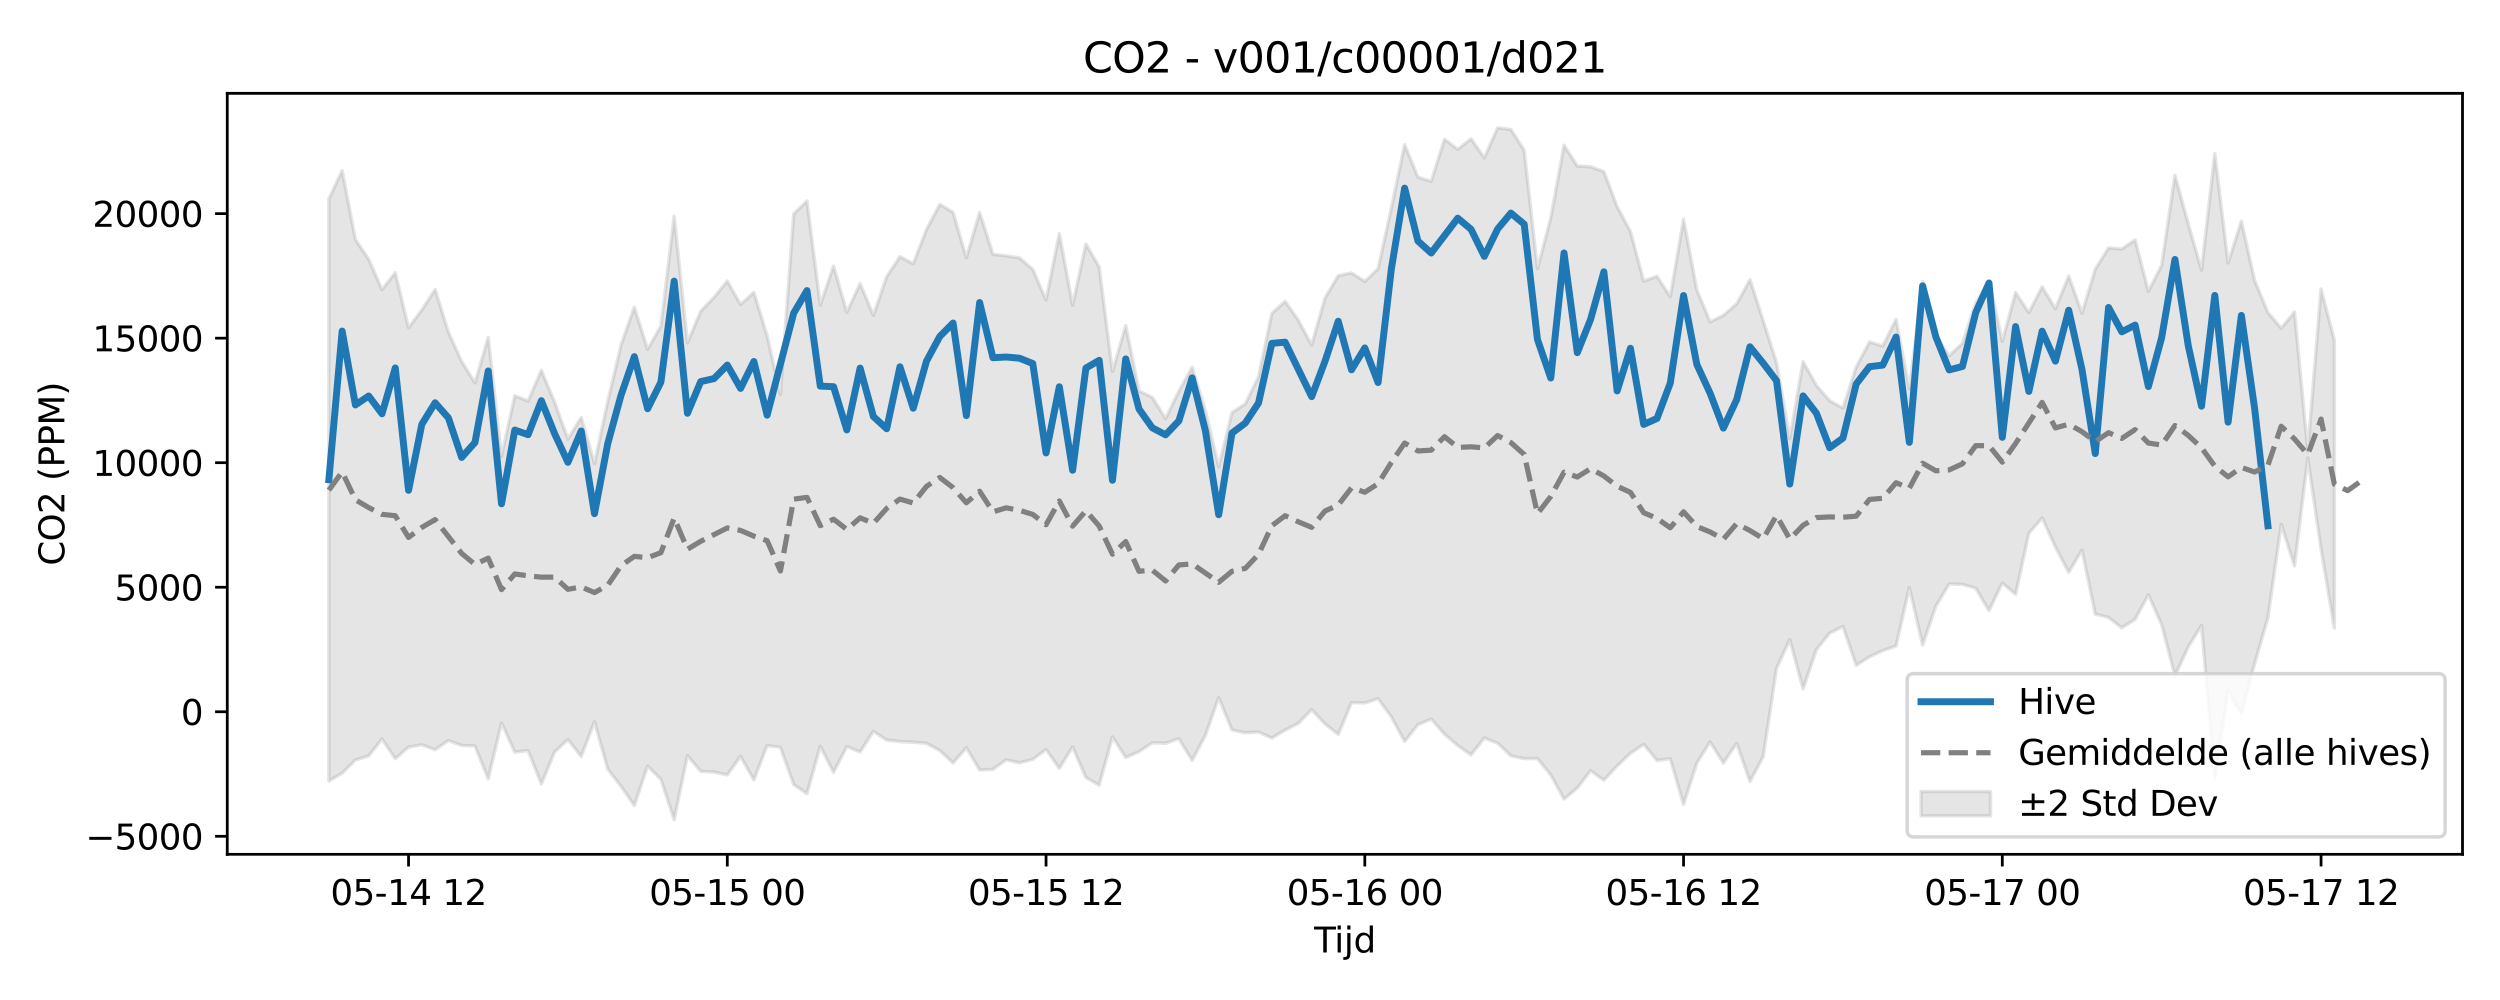 <?xml version="1.0" encoding="utf-8" standalone="no"?>
<!DOCTYPE svg PUBLIC "-//W3C//DTD SVG 1.1//EN"
  "http://www.w3.org/Graphics/SVG/1.1/DTD/svg11.dtd">
<svg xmlns:xlink="http://www.w3.org/1999/xlink" width="720pt" height="288pt" viewBox="0 0 720 288" xmlns="http://www.w3.org/2000/svg" version="1.1">
 <defs>
  <style type="text/css">*{stroke-linejoin: round; stroke-linecap: butt}</style>
 </defs>
 <g id="figure_1">
  <g id="patch_1">
   <path d="M 0 288 
L 720 288 
L 720 0 
L 0 0 
z
" style="fill: #ffffff"/>
  </g>
  <g id="axes_1">
   <g id="patch_2">
    <path d="M 65.45 246.04 
L 709.2 246.04 
L 709.2 26.88 
L 65.45 26.88 
z
" style="fill: #ffffff"/>
   </g>
   <g id="FillBetweenPolyCollection_1">
    <defs>
     <path id="m34d387f2a5" d="M 94.711 -230.682 
L 94.711 -63.003 
L 98.536 -65.325 
L 102.361 -69.101 
L 106.186 -70.3 
L 110.011 -75.153 
L 113.836 -69.49 
L 117.661 -72.833 
L 121.486 -73.496 
L 125.311 -72.071 
L 129.136 -74.712 
L 132.962 -73.316 
L 136.787 -73.139 
L 140.612 -63.67 
L 144.437 -79.808 
L 148.262 -71.37 
L 152.087 -71.847 
L 155.912 -62.222 
L 159.737 -71.43 
L 163.562 -75.004 
L 167.387 -70.126 
L 171.212 -80.148 
L 175.037 -66.465 
L 178.862 -61.518 
L 182.687 -56.016 
L 186.512 -67.358 
L 190.337 -63.566 
L 194.162 -51.922 
L 197.987 -70.375 
L 201.812 -65.839 
L 205.637 -65.643 
L 209.462 -64.826 
L 213.287 -70.174 
L 217.112 -63.376 
L 220.937 -73.263 
L 224.762 -72.746 
L 228.587 -62.05 
L 232.412 -59.396 
L 236.237 -73.09 
L 240.062 -65.553 
L 243.887 -72.99 
L 247.712 -71.408 
L 251.537 -77.386 
L 255.362 -74.839 
L 259.187 -74.431 
L 263.012 -74.228 
L 266.837 -73.925 
L 270.662 -71.822 
L 274.487 -68.265 
L 278.312 -72.653 
L 282.137 -66.238 
L 285.962 -66.418 
L 289.787 -69.169 
L 293.612 -68.306 
L 297.437 -69.302 
L 301.262 -72.132 
L 305.087 -66.703 
L 308.912 -72.861 
L 312.737 -64.097 
L 316.562 -61.862 
L 320.387 -75.792 
L 324.212 -69.828 
L 328.037 -71.517 
L 331.862 -74.045 
L 335.687 -73.94 
L 339.512 -75.235 
L 343.337 -69.012 
L 347.162 -76.202 
L 350.987 -87.072 
L 354.812 -77.752 
L 358.637 -76.963 
L 362.462 -77.187 
L 366.287 -75.434 
L 370.112 -77.743 
L 373.937 -79.683 
L 377.762 -83.624 
L 381.587 -79.524 
L 385.412 -76.484 
L 389.238 -85.646 
L 393.063 -85.521 
L 396.888 -86.777 
L 400.713 -81.529 
L 404.538 -74.449 
L 408.363 -79.289 
L 412.188 -80.915 
L 416.013 -76.555 
L 419.838 -73.286 
L 423.663 -70.595 
L 427.488 -75.454 
L 431.313 -73.965 
L 435.138 -70.311 
L 438.963 -69.505 
L 442.788 -69.524 
L 446.613 -64.808 
L 450.438 -57.842 
L 454.263 -61.063 
L 458.088 -66.044 
L 461.913 -63.276 
L 465.738 -67.404 
L 469.563 -71.04 
L 473.388 -73.646 
L 477.213 -68.979 
L 481.038 -69.474 
L 484.863 -56.308 
L 488.688 -68.233 
L 492.513 -74.312 
L 496.338 -68.246 
L 500.163 -73.902 
L 503.988 -62.924 
L 507.813 -70.121 
L 511.638 -95.517 
L 515.463 -103.771 
L 519.288 -89.599 
L 523.113 -100.86 
L 526.938 -105.647 
L 530.763 -107.594 
L 534.588 -96.389 
L 538.413 -98.827 
L 542.238 -100.634 
L 546.063 -101.928 
L 549.888 -118.801 
L 553.713 -102.253 
L 557.538 -113.442 
L 561.363 -119.812 
L 565.188 -119.701 
L 569.013 -118.579 
L 572.838 -112.114 
L 576.663 -120.1 
L 580.488 -116.815 
L 584.313 -134.402 
L 588.138 -138.836 
L 591.963 -130.461 
L 595.788 -123.151 
L 599.613 -129.571 
L 603.438 -111.133 
L 607.263 -110.174 
L 611.088 -107.184 
L 614.913 -109.648 
L 618.738 -116.718 
L 622.563 -108.03 
L 626.388 -93.376 
L 630.213 -101.662 
L 634.038 -107.893 
L 637.863 -63.744 
L 641.688 -89.079 
L 645.514 -82.429 
L 649.339 -96.888 
L 653.164 -110.104 
L 656.989 -136.992 
L 660.814 -124.997 
L 664.639 -156.094 
L 668.464 -129.819 
L 672.289 -107.111 
L 672.289 -190.081 
L 672.289 -190.081 
L 668.464 -204.785 
L 664.639 -158.123 
L 660.814 -198.158 
L 656.989 -193.482 
L 653.164 -197.988 
L 649.339 -207.234 
L 645.514 -224.322 
L 641.688 -212.27 
L 637.863 -243.749 
L 634.038 -210.196 
L 630.213 -223.555 
L 626.388 -237.526 
L 622.563 -211.611 
L 618.738 -204.088 
L 614.913 -218.904 
L 611.088 -216.289 
L 607.263 -216.607 
L 603.438 -210.497 
L 599.613 -197.783 
L 595.788 -208.51 
L 591.963 -199.062 
L 588.138 -205.387 
L 584.313 -197.98 
L 580.488 -203.743 
L 576.663 -189.713 
L 572.838 -207.173 
L 569.013 -200.736 
L 565.188 -189.141 
L 561.363 -185.522 
L 557.538 -191.37 
L 553.713 -206.918 
L 549.888 -175.982 
L 546.063 -196.033 
L 542.238 -188.337 
L 538.413 -189.512 
L 534.588 -182.314 
L 530.763 -170.478 
L 526.938 -172.599 
L 523.113 -177.018 
L 519.288 -183.851 
L 515.463 -161.713 
L 511.638 -183.57 
L 507.813 -195.626 
L 503.988 -207.461 
L 500.163 -200.502 
L 496.338 -197.186 
L 492.513 -195.291 
L 488.688 -204.503 
L 484.863 -224.881 
L 481.038 -202.535 
L 477.213 -208.434 
L 473.388 -207.035 
L 469.563 -221.353 
L 465.738 -228.522 
L 461.913 -238.578 
L 458.088 -239.986 
L 454.263 -240.192 
L 450.438 -246.159 
L 446.613 -225.201 
L 442.788 -210.596 
L 438.963 -244.747 
L 435.138 -250.734 
L 431.313 -251.158 
L 427.488 -242.551 
L 423.663 -248.047 
L 419.838 -244.994 
L 416.013 -247.901 
L 412.188 -235.784 
L 408.363 -236.961 
L 404.538 -246.359 
L 400.713 -228.104 
L 396.888 -210.613 
L 393.063 -206.952 
L 389.238 -209.394 
L 385.412 -208.617 
L 381.587 -202.129 
L 377.762 -188.618 
L 373.937 -195.745 
L 370.112 -201.209 
L 366.287 -197.718 
L 362.462 -179.487 
L 358.637 -171.655 
L 354.812 -169.2 
L 350.987 -153.536 
L 347.162 -169.801 
L 343.337 -182.22 
L 339.512 -175.342 
L 335.687 -167.423 
L 331.862 -173.556 
L 328.037 -175.422 
L 324.212 -194.235 
L 320.387 -181.004 
L 316.562 -211.136 
L 312.737 -217.717 
L 308.912 -200.076 
L 305.087 -220.736 
L 301.262 -201.631 
L 297.437 -210.402 
L 293.612 -213.745 
L 289.787 -214.321 
L 285.962 -214.778 
L 282.137 -226.817 
L 278.312 -213.743 
L 274.487 -226.844 
L 270.662 -229.158 
L 266.837 -221.926 
L 263.012 -212.033 
L 259.187 -214.105 
L 255.362 -208.302 
L 251.537 -197.178 
L 247.712 -206.328 
L 243.887 -198.048 
L 240.062 -211.383 
L 236.237 -200.125 
L 232.412 -230.116 
L 228.587 -226.444 
L 224.762 -174.367 
L 220.937 -191.289 
L 217.112 -203.805 
L 213.287 -200.29 
L 209.462 -207.072 
L 205.637 -202.358 
L 201.812 -198.39 
L 197.987 -189.245 
L 194.162 -225.744 
L 190.337 -194.085 
L 186.512 -187.406 
L 182.687 -199.525 
L 178.862 -188.665 
L 175.037 -172.435 
L 171.212 -154.523 
L 167.387 -167.793 
L 163.562 -161.553 
L 159.737 -172.149 
L 155.912 -181.331 
L 152.087 -172.491 
L 148.262 -174.036 
L 144.437 -156.578 
L 140.612 -190.845 
L 136.787 -177.748 
L 132.962 -183.89 
L 129.136 -192.369 
L 125.311 -204.636 
L 121.486 -198.715 
L 117.661 -193.614 
L 113.836 -209.475 
L 110.011 -204.58 
L 106.186 -213.331 
L 102.361 -219.032 
L 98.536 -238.853 
L 94.711 -230.682 
z
" style="stroke: #808080; stroke-opacity: 0.2"/>
    </defs>
    <g clip-path="url(#p56e0b4e2a0)">
     <use xlink:href="#m34d387f2a5" x="0" y="288" style="fill: #808080; fill-opacity: 0.2; stroke: #808080; stroke-opacity: 0.2"/>
    </g>
   </g>
   <g id="matplotlib.axis_1">
    <g id="xtick_1">
     <g id="line2d_1">
      <defs>
       <path id="mc4e6722e53" d="M 0 0 
L 0 3.5 
" style="stroke: #000000; stroke-width: 0.8"/>
      </defs>
      <g>
       <use xlink:href="#mc4e6722e53" x="117.661" y="246.04" style="stroke: #000000; stroke-width: 0.8"/>
      </g>
     </g>
     <g id="text_1">
      <!-- 05-14 12 -->
      <g transform="translate(95.181 260.638) scale(0.1 -0.1)">
       <defs>
        <path id="DejaVuSans-30" d="M 2034 4250 
Q 1547 4250 1301 3770 
Q 1056 3291 1056 2328 
Q 1056 1369 1301 889 
Q 1547 409 2034 409 
Q 2525 409 2770 889 
Q 3016 1369 3016 2328 
Q 3016 3291 2770 3770 
Q 2525 4250 2034 4250 
z
M 2034 4750 
Q 2819 4750 3233 4129 
Q 3647 3509 3647 2328 
Q 3647 1150 3233 529 
Q 2819 -91 2034 -91 
Q 1250 -91 836 529 
Q 422 1150 422 2328 
Q 422 3509 836 4129 
Q 1250 4750 2034 4750 
z
" transform="scale(0.016)"/>
        <path id="DejaVuSans-35" d="M 691 4666 
L 3169 4666 
L 3169 4134 
L 1269 4134 
L 1269 2991 
Q 1406 3038 1543 3061 
Q 1681 3084 1819 3084 
Q 2600 3084 3056 2656 
Q 3513 2228 3513 1497 
Q 3513 744 3044 326 
Q 2575 -91 1722 -91 
Q 1428 -91 1123 -41 
Q 819 9 494 109 
L 494 744 
Q 775 591 1075 516 
Q 1375 441 1709 441 
Q 2250 441 2565 725 
Q 2881 1009 2881 1497 
Q 2881 1984 2565 2268 
Q 2250 2553 1709 2553 
Q 1456 2553 1204 2497 
Q 953 2441 691 2322 
L 691 4666 
z
" transform="scale(0.016)"/>
        <path id="DejaVuSans-2d" d="M 313 2009 
L 1997 2009 
L 1997 1497 
L 313 1497 
L 313 2009 
z
" transform="scale(0.016)"/>
        <path id="DejaVuSans-31" d="M 794 531 
L 1825 531 
L 1825 4091 
L 703 3866 
L 703 4441 
L 1819 4666 
L 2450 4666 
L 2450 531 
L 3481 531 
L 3481 0 
L 794 0 
L 794 531 
z
" transform="scale(0.016)"/>
        <path id="DejaVuSans-34" d="M 2419 4116 
L 825 1625 
L 2419 1625 
L 2419 4116 
z
M 2253 4666 
L 3047 4666 
L 3047 1625 
L 3713 1625 
L 3713 1100 
L 3047 1100 
L 3047 0 
L 2419 0 
L 2419 1100 
L 313 1100 
L 313 1709 
L 2253 4666 
z
" transform="scale(0.016)"/>
        <path id="DejaVuSans-20" transform="scale(0.016)"/>
        <path id="DejaVuSans-32" d="M 1228 531 
L 3431 531 
L 3431 0 
L 469 0 
L 469 531 
Q 828 903 1448 1529 
Q 2069 2156 2228 2338 
Q 2531 2678 2651 2914 
Q 2772 3150 2772 3378 
Q 2772 3750 2511 3984 
Q 2250 4219 1831 4219 
Q 1534 4219 1204 4116 
Q 875 4013 500 3803 
L 500 4441 
Q 881 4594 1212 4672 
Q 1544 4750 1819 4750 
Q 2544 4750 2975 4387 
Q 3406 4025 3406 3419 
Q 3406 3131 3298 2873 
Q 3191 2616 2906 2266 
Q 2828 2175 2409 1742 
Q 1991 1309 1228 531 
z
" transform="scale(0.016)"/>
       </defs>
       <use xlink:href="#DejaVuSans-30"/>
       <use xlink:href="#DejaVuSans-35" transform="translate(63.623 0)"/>
       <use xlink:href="#DejaVuSans-2d" transform="translate(127.246 0)"/>
       <use xlink:href="#DejaVuSans-31" transform="translate(163.33 0)"/>
       <use xlink:href="#DejaVuSans-34" transform="translate(226.953 0)"/>
       <use xlink:href="#DejaVuSans-20" transform="translate(290.576 0)"/>
       <use xlink:href="#DejaVuSans-31" transform="translate(322.363 0)"/>
       <use xlink:href="#DejaVuSans-32" transform="translate(385.986 0)"/>
      </g>
     </g>
    </g>
    <g id="xtick_2">
     <g id="line2d_2">
      <g>
       <use xlink:href="#mc4e6722e53" x="209.462" y="246.04" style="stroke: #000000; stroke-width: 0.8"/>
      </g>
     </g>
     <g id="text_2">
      <!-- 05-15 00 -->
      <g transform="translate(186.981 260.638) scale(0.1 -0.1)">
       <use xlink:href="#DejaVuSans-30"/>
       <use xlink:href="#DejaVuSans-35" transform="translate(63.623 0)"/>
       <use xlink:href="#DejaVuSans-2d" transform="translate(127.246 0)"/>
       <use xlink:href="#DejaVuSans-31" transform="translate(163.33 0)"/>
       <use xlink:href="#DejaVuSans-35" transform="translate(226.953 0)"/>
       <use xlink:href="#DejaVuSans-20" transform="translate(290.576 0)"/>
       <use xlink:href="#DejaVuSans-30" transform="translate(322.363 0)"/>
       <use xlink:href="#DejaVuSans-30" transform="translate(385.986 0)"/>
      </g>
     </g>
    </g>
    <g id="xtick_3">
     <g id="line2d_3">
      <g>
       <use xlink:href="#mc4e6722e53" x="301.262" y="246.04" style="stroke: #000000; stroke-width: 0.8"/>
      </g>
     </g>
     <g id="text_3">
      <!-- 05-15 12 -->
      <g transform="translate(278.782 260.638) scale(0.1 -0.1)">
       <use xlink:href="#DejaVuSans-30"/>
       <use xlink:href="#DejaVuSans-35" transform="translate(63.623 0)"/>
       <use xlink:href="#DejaVuSans-2d" transform="translate(127.246 0)"/>
       <use xlink:href="#DejaVuSans-31" transform="translate(163.33 0)"/>
       <use xlink:href="#DejaVuSans-35" transform="translate(226.953 0)"/>
       <use xlink:href="#DejaVuSans-20" transform="translate(290.576 0)"/>
       <use xlink:href="#DejaVuSans-31" transform="translate(322.363 0)"/>
       <use xlink:href="#DejaVuSans-32" transform="translate(385.986 0)"/>
      </g>
     </g>
    </g>
    <g id="xtick_4">
     <g id="line2d_4">
      <g>
       <use xlink:href="#mc4e6722e53" x="393.063" y="246.04" style="stroke: #000000; stroke-width: 0.8"/>
      </g>
     </g>
     <g id="text_4">
      <!-- 05-16 00 -->
      <g transform="translate(370.582 260.638) scale(0.1 -0.1)">
       <defs>
        <path id="DejaVuSans-36" d="M 2113 2584 
Q 1688 2584 1439 2293 
Q 1191 2003 1191 1497 
Q 1191 994 1439 701 
Q 1688 409 2113 409 
Q 2538 409 2786 701 
Q 3034 994 3034 1497 
Q 3034 2003 2786 2293 
Q 2538 2584 2113 2584 
z
M 3366 4563 
L 3366 3988 
Q 3128 4100 2886 4159 
Q 2644 4219 2406 4219 
Q 1781 4219 1451 3797 
Q 1122 3375 1075 2522 
Q 1259 2794 1537 2939 
Q 1816 3084 2150 3084 
Q 2853 3084 3261 2657 
Q 3669 2231 3669 1497 
Q 3669 778 3244 343 
Q 2819 -91 2113 -91 
Q 1303 -91 875 529 
Q 447 1150 447 2328 
Q 447 3434 972 4092 
Q 1497 4750 2381 4750 
Q 2619 4750 2861 4703 
Q 3103 4656 3366 4563 
z
" transform="scale(0.016)"/>
       </defs>
       <use xlink:href="#DejaVuSans-30"/>
       <use xlink:href="#DejaVuSans-35" transform="translate(63.623 0)"/>
       <use xlink:href="#DejaVuSans-2d" transform="translate(127.246 0)"/>
       <use xlink:href="#DejaVuSans-31" transform="translate(163.33 0)"/>
       <use xlink:href="#DejaVuSans-36" transform="translate(226.953 0)"/>
       <use xlink:href="#DejaVuSans-20" transform="translate(290.576 0)"/>
       <use xlink:href="#DejaVuSans-30" transform="translate(322.363 0)"/>
       <use xlink:href="#DejaVuSans-30" transform="translate(385.986 0)"/>
      </g>
     </g>
    </g>
    <g id="xtick_5">
     <g id="line2d_5">
      <g>
       <use xlink:href="#mc4e6722e53" x="484.863" y="246.04" style="stroke: #000000; stroke-width: 0.8"/>
      </g>
     </g>
     <g id="text_5">
      <!-- 05-16 12 -->
      <g transform="translate(462.382 260.638) scale(0.1 -0.1)">
       <use xlink:href="#DejaVuSans-30"/>
       <use xlink:href="#DejaVuSans-35" transform="translate(63.623 0)"/>
       <use xlink:href="#DejaVuSans-2d" transform="translate(127.246 0)"/>
       <use xlink:href="#DejaVuSans-31" transform="translate(163.33 0)"/>
       <use xlink:href="#DejaVuSans-36" transform="translate(226.953 0)"/>
       <use xlink:href="#DejaVuSans-20" transform="translate(290.576 0)"/>
       <use xlink:href="#DejaVuSans-31" transform="translate(322.363 0)"/>
       <use xlink:href="#DejaVuSans-32" transform="translate(385.986 0)"/>
      </g>
     </g>
    </g>
    <g id="xtick_6">
     <g id="line2d_6">
      <g>
       <use xlink:href="#mc4e6722e53" x="576.663" y="246.04" style="stroke: #000000; stroke-width: 0.8"/>
      </g>
     </g>
     <g id="text_6">
      <!-- 05-17 00 -->
      <g transform="translate(554.183 260.638) scale(0.1 -0.1)">
       <defs>
        <path id="DejaVuSans-37" d="M 525 4666 
L 3525 4666 
L 3525 4397 
L 1831 0 
L 1172 0 
L 2766 4134 
L 525 4134 
L 525 4666 
z
" transform="scale(0.016)"/>
       </defs>
       <use xlink:href="#DejaVuSans-30"/>
       <use xlink:href="#DejaVuSans-35" transform="translate(63.623 0)"/>
       <use xlink:href="#DejaVuSans-2d" transform="translate(127.246 0)"/>
       <use xlink:href="#DejaVuSans-31" transform="translate(163.33 0)"/>
       <use xlink:href="#DejaVuSans-37" transform="translate(226.953 0)"/>
       <use xlink:href="#DejaVuSans-20" transform="translate(290.576 0)"/>
       <use xlink:href="#DejaVuSans-30" transform="translate(322.363 0)"/>
       <use xlink:href="#DejaVuSans-30" transform="translate(385.986 0)"/>
      </g>
     </g>
    </g>
    <g id="xtick_7">
     <g id="line2d_7">
      <g>
       <use xlink:href="#mc4e6722e53" x="668.464" y="246.04" style="stroke: #000000; stroke-width: 0.8"/>
      </g>
     </g>
     <g id="text_7">
      <!-- 05-17 12 -->
      <g transform="translate(645.983 260.638) scale(0.1 -0.1)">
       <use xlink:href="#DejaVuSans-30"/>
       <use xlink:href="#DejaVuSans-35" transform="translate(63.623 0)"/>
       <use xlink:href="#DejaVuSans-2d" transform="translate(127.246 0)"/>
       <use xlink:href="#DejaVuSans-31" transform="translate(163.33 0)"/>
       <use xlink:href="#DejaVuSans-37" transform="translate(226.953 0)"/>
       <use xlink:href="#DejaVuSans-20" transform="translate(290.576 0)"/>
       <use xlink:href="#DejaVuSans-31" transform="translate(322.363 0)"/>
       <use xlink:href="#DejaVuSans-32" transform="translate(385.986 0)"/>
      </g>
     </g>
    </g>
    <g id="text_8">
     <!-- Tijd -->
     <g transform="translate(378.475 274.317) scale(0.1 -0.1)">
      <defs>
       <path id="DejaVuSans-54" d="M -19 4666 
L 3928 4666 
L 3928 4134 
L 2272 4134 
L 2272 0 
L 1638 0 
L 1638 4134 
L -19 4134 
L -19 4666 
z
" transform="scale(0.016)"/>
       <path id="DejaVuSans-69" d="M 603 3500 
L 1178 3500 
L 1178 0 
L 603 0 
L 603 3500 
z
M 603 4863 
L 1178 4863 
L 1178 4134 
L 603 4134 
L 603 4863 
z
" transform="scale(0.016)"/>
       <path id="DejaVuSans-6a" d="M 603 3500 
L 1178 3500 
L 1178 -63 
Q 1178 -731 923 -1031 
Q 669 -1331 103 -1331 
L -116 -1331 
L -116 -844 
L 38 -844 
Q 366 -844 484 -692 
Q 603 -541 603 -63 
L 603 3500 
z
M 603 4863 
L 1178 4863 
L 1178 4134 
L 603 4134 
L 603 4863 
z
" transform="scale(0.016)"/>
       <path id="DejaVuSans-64" d="M 2906 2969 
L 2906 4863 
L 3481 4863 
L 3481 0 
L 2906 0 
L 2906 525 
Q 2725 213 2448 61 
Q 2172 -91 1784 -91 
Q 1150 -91 751 415 
Q 353 922 353 1747 
Q 353 2572 751 3078 
Q 1150 3584 1784 3584 
Q 2172 3584 2448 3432 
Q 2725 3281 2906 2969 
z
M 947 1747 
Q 947 1113 1208 752 
Q 1469 391 1925 391 
Q 2381 391 2643 752 
Q 2906 1113 2906 1747 
Q 2906 2381 2643 2742 
Q 2381 3103 1925 3103 
Q 1469 3103 1208 2742 
Q 947 2381 947 1747 
z
" transform="scale(0.016)"/>
      </defs>
      <use xlink:href="#DejaVuSans-54"/>
      <use xlink:href="#DejaVuSans-69" transform="translate(57.959 0)"/>
      <use xlink:href="#DejaVuSans-6a" transform="translate(85.742 0)"/>
      <use xlink:href="#DejaVuSans-64" transform="translate(113.525 0)"/>
     </g>
    </g>
   </g>
   <g id="matplotlib.axis_2">
    <g id="ytick_1">
     <g id="line2d_8">
      <defs>
       <path id="mbb92906ff1" d="M 0 0 
L -3.5 0 
" style="stroke: #000000; stroke-width: 0.8"/>
      </defs>
      <g>
       <use xlink:href="#mbb92906ff1" x="65.45" y="240.855" style="stroke: #000000; stroke-width: 0.8"/>
      </g>
     </g>
     <g id="text_9">
      <!-- −5000 -->
      <g transform="translate(24.62 244.654) scale(0.1 -0.1)">
       <defs>
        <path id="DejaVuSans-2212" d="M 678 2272 
L 4684 2272 
L 4684 1741 
L 678 1741 
L 678 2272 
z
" transform="scale(0.016)"/>
       </defs>
       <use xlink:href="#DejaVuSans-2212"/>
       <use xlink:href="#DejaVuSans-35" transform="translate(83.789 0)"/>
       <use xlink:href="#DejaVuSans-30" transform="translate(147.412 0)"/>
       <use xlink:href="#DejaVuSans-30" transform="translate(211.035 0)"/>
       <use xlink:href="#DejaVuSans-30" transform="translate(274.658 0)"/>
      </g>
     </g>
    </g>
    <g id="ytick_2">
     <g id="line2d_9">
      <g>
       <use xlink:href="#mbb92906ff1" x="65.45" y="204.989" style="stroke: #000000; stroke-width: 0.8"/>
      </g>
     </g>
     <g id="text_10">
      <!-- 0 -->
      <g transform="translate(52.087 208.788) scale(0.1 -0.1)">
       <use xlink:href="#DejaVuSans-30"/>
      </g>
     </g>
    </g>
    <g id="ytick_3">
     <g id="line2d_10">
      <g>
       <use xlink:href="#mbb92906ff1" x="65.45" y="169.124" style="stroke: #000000; stroke-width: 0.8"/>
      </g>
     </g>
     <g id="text_11">
      <!-- 5000 -->
      <g transform="translate(33 172.923) scale(0.1 -0.1)">
       <use xlink:href="#DejaVuSans-35"/>
       <use xlink:href="#DejaVuSans-30" transform="translate(63.623 0)"/>
       <use xlink:href="#DejaVuSans-30" transform="translate(127.246 0)"/>
       <use xlink:href="#DejaVuSans-30" transform="translate(190.869 0)"/>
      </g>
     </g>
    </g>
    <g id="ytick_4">
     <g id="line2d_11">
      <g>
       <use xlink:href="#mbb92906ff1" x="65.45" y="133.259" style="stroke: #000000; stroke-width: 0.8"/>
      </g>
     </g>
     <g id="text_12">
      <!-- 10000 -->
      <g transform="translate(26.637 137.058) scale(0.1 -0.1)">
       <use xlink:href="#DejaVuSans-31"/>
       <use xlink:href="#DejaVuSans-30" transform="translate(63.623 0)"/>
       <use xlink:href="#DejaVuSans-30" transform="translate(127.246 0)"/>
       <use xlink:href="#DejaVuSans-30" transform="translate(190.869 0)"/>
       <use xlink:href="#DejaVuSans-30" transform="translate(254.492 0)"/>
      </g>
     </g>
    </g>
    <g id="ytick_5">
     <g id="line2d_12">
      <g>
       <use xlink:href="#mbb92906ff1" x="65.45" y="97.393" style="stroke: #000000; stroke-width: 0.8"/>
      </g>
     </g>
     <g id="text_13">
      <!-- 15000 -->
      <g transform="translate(26.637 101.192) scale(0.1 -0.1)">
       <use xlink:href="#DejaVuSans-31"/>
       <use xlink:href="#DejaVuSans-35" transform="translate(63.623 0)"/>
       <use xlink:href="#DejaVuSans-30" transform="translate(127.246 0)"/>
       <use xlink:href="#DejaVuSans-30" transform="translate(190.869 0)"/>
       <use xlink:href="#DejaVuSans-30" transform="translate(254.492 0)"/>
      </g>
     </g>
    </g>
    <g id="ytick_6">
     <g id="line2d_13">
      <g>
       <use xlink:href="#mbb92906ff1" x="65.45" y="61.528" style="stroke: #000000; stroke-width: 0.8"/>
      </g>
     </g>
     <g id="text_14">
      <!-- 20000 -->
      <g transform="translate(26.637 65.327) scale(0.1 -0.1)">
       <use xlink:href="#DejaVuSans-32"/>
       <use xlink:href="#DejaVuSans-30" transform="translate(63.623 0)"/>
       <use xlink:href="#DejaVuSans-30" transform="translate(127.246 0)"/>
       <use xlink:href="#DejaVuSans-30" transform="translate(190.869 0)"/>
       <use xlink:href="#DejaVuSans-30" transform="translate(254.492 0)"/>
      </g>
     </g>
    </g>
    <g id="text_15">
     <!-- CO2 (PPM) -->
     <g transform="translate(18.541 162.903) rotate(-90) scale(0.1 -0.1)">
      <defs>
       <path id="DejaVuSans-43" d="M 4122 4306 
L 4122 3641 
Q 3803 3938 3442 4084 
Q 3081 4231 2675 4231 
Q 1875 4231 1450 3742 
Q 1025 3253 1025 2328 
Q 1025 1406 1450 917 
Q 1875 428 2675 428 
Q 3081 428 3442 575 
Q 3803 722 4122 1019 
L 4122 359 
Q 3791 134 3420 21 
Q 3050 -91 2638 -91 
Q 1578 -91 968 557 
Q 359 1206 359 2328 
Q 359 3453 968 4101 
Q 1578 4750 2638 4750 
Q 3056 4750 3426 4639 
Q 3797 4528 4122 4306 
z
" transform="scale(0.016)"/>
       <path id="DejaVuSans-4f" d="M 2522 4238 
Q 1834 4238 1429 3725 
Q 1025 3213 1025 2328 
Q 1025 1447 1429 934 
Q 1834 422 2522 422 
Q 3209 422 3611 934 
Q 4013 1447 4013 2328 
Q 4013 3213 3611 3725 
Q 3209 4238 2522 4238 
z
M 2522 4750 
Q 3503 4750 4090 4092 
Q 4678 3434 4678 2328 
Q 4678 1225 4090 567 
Q 3503 -91 2522 -91 
Q 1538 -91 948 565 
Q 359 1222 359 2328 
Q 359 3434 948 4092 
Q 1538 4750 2522 4750 
z
" transform="scale(0.016)"/>
       <path id="DejaVuSans-28" d="M 1984 4856 
Q 1566 4138 1362 3434 
Q 1159 2731 1159 2009 
Q 1159 1288 1364 580 
Q 1569 -128 1984 -844 
L 1484 -844 
Q 1016 -109 783 600 
Q 550 1309 550 2009 
Q 550 2706 781 3412 
Q 1013 4119 1484 4856 
L 1984 4856 
z
" transform="scale(0.016)"/>
       <path id="DejaVuSans-50" d="M 1259 4147 
L 1259 2394 
L 2053 2394 
Q 2494 2394 2734 2622 
Q 2975 2850 2975 3272 
Q 2975 3691 2734 3919 
Q 2494 4147 2053 4147 
L 1259 4147 
z
M 628 4666 
L 2053 4666 
Q 2838 4666 3239 4311 
Q 3641 3956 3641 3272 
Q 3641 2581 3239 2228 
Q 2838 1875 2053 1875 
L 1259 1875 
L 1259 0 
L 628 0 
L 628 4666 
z
" transform="scale(0.016)"/>
       <path id="DejaVuSans-4d" d="M 628 4666 
L 1569 4666 
L 2759 1491 
L 3956 4666 
L 4897 4666 
L 4897 0 
L 4281 0 
L 4281 4097 
L 3078 897 
L 2444 897 
L 1241 4097 
L 1241 0 
L 628 0 
L 628 4666 
z
" transform="scale(0.016)"/>
       <path id="DejaVuSans-29" d="M 513 4856 
L 1013 4856 
Q 1481 4119 1714 3412 
Q 1947 2706 1947 2009 
Q 1947 1309 1714 600 
Q 1481 -109 1013 -844 
L 513 -844 
Q 928 -128 1133 580 
Q 1338 1288 1338 2009 
Q 1338 2731 1133 3434 
Q 928 4138 513 4856 
z
" transform="scale(0.016)"/>
      </defs>
      <use xlink:href="#DejaVuSans-43"/>
      <use xlink:href="#DejaVuSans-4f" transform="translate(69.824 0)"/>
      <use xlink:href="#DejaVuSans-32" transform="translate(148.535 0)"/>
      <use xlink:href="#DejaVuSans-20" transform="translate(212.158 0)"/>
      <use xlink:href="#DejaVuSans-28" transform="translate(243.945 0)"/>
      <use xlink:href="#DejaVuSans-50" transform="translate(282.959 0)"/>
      <use xlink:href="#DejaVuSans-50" transform="translate(343.262 0)"/>
      <use xlink:href="#DejaVuSans-4d" transform="translate(403.564 0)"/>
      <use xlink:href="#DejaVuSans-29" transform="translate(489.844 0)"/>
     </g>
    </g>
   </g>
   <g id="line2d_14">
    <path d="M 94.711 138.158 
L 98.536 95.354 
L 102.361 116.619 
L 106.186 114.039 
L 110.011 119.171 
L 113.836 105.967 
L 117.661 141.213 
L 121.486 122.193 
L 125.311 115.998 
L 129.136 120.345 
L 132.962 131.735 
L 136.787 127.434 
L 140.612 106.837 
L 144.437 145.098 
L 148.262 123.857 
L 152.087 125.189 
L 155.912 115.401 
L 159.737 124.916 
L 163.562 133.151 
L 167.387 124.127 
L 171.212 147.939 
L 175.037 127.73 
L 178.862 113.827 
L 182.687 102.72 
L 186.512 117.71 
L 190.337 110.063 
L 194.162 80.962 
L 197.987 119.02 
L 201.812 109.898 
L 205.637 109.04 
L 209.462 105.145 
L 213.287 111.864 
L 217.112 104.112 
L 220.937 119.565 
L 228.587 90.163 
L 232.412 83.693 
L 236.237 111.197 
L 240.062 111.37 
L 243.887 123.815 
L 247.712 106.012 
L 251.537 119.962 
L 255.362 123.477 
L 259.187 105.642 
L 263.012 117.573 
L 266.837 103.978 
L 270.662 96.898 
L 274.487 93.037 
L 278.312 119.692 
L 282.137 87.129 
L 285.962 103.017 
L 289.787 102.818 
L 293.612 103.158 
L 297.437 104.698 
L 301.262 130.451 
L 305.087 111.393 
L 308.912 135.437 
L 312.737 106.01 
L 316.562 103.777 
L 320.387 138.312 
L 324.212 103.368 
L 328.037 117.805 
L 331.862 123.213 
L 335.687 125.232 
L 339.512 121.215 
L 343.337 108.816 
L 347.162 124.087 
L 350.987 148.243 
L 354.812 124.723 
L 358.637 121.841 
L 362.462 116.038 
L 366.287 98.883 
L 370.112 98.543 
L 377.762 114.238 
L 381.587 104.069 
L 385.412 92.518 
L 389.238 106.513 
L 393.063 100.2 
L 396.888 110.164 
L 400.713 77.457 
L 404.538 54.185 
L 408.363 69.416 
L 412.188 72.864 
L 419.838 62.833 
L 423.663 66.04 
L 427.488 73.83 
L 431.313 65.958 
L 435.138 61.372 
L 438.963 64.56 
L 442.788 97.769 
L 446.613 108.867 
L 450.438 72.858 
L 454.263 101.568 
L 458.088 91.997 
L 461.913 78.291 
L 465.738 112.586 
L 469.563 100.305 
L 473.388 122.234 
L 477.213 120.514 
L 481.038 110.338 
L 484.863 85.113 
L 488.688 104.964 
L 492.513 113.253 
L 496.338 123.293 
L 500.163 115.08 
L 503.988 99.875 
L 507.813 104.612 
L 511.638 109.638 
L 515.463 139.413 
L 519.288 114.013 
L 523.113 118.995 
L 526.938 128.94 
L 530.763 126.181 
L 534.588 110.587 
L 538.413 105.611 
L 542.238 105.152 
L 546.063 97.068 
L 549.888 127.398 
L 553.713 82.318 
L 557.538 97.056 
L 561.363 106.534 
L 565.188 105.539 
L 569.013 90.026 
L 572.838 81.524 
L 576.663 125.944 
L 580.488 94.058 
L 584.313 112.72 
L 588.138 95.387 
L 591.963 104.004 
L 595.788 89.345 
L 599.613 106.415 
L 603.438 130.622 
L 607.263 88.556 
L 611.088 95.568 
L 614.913 93.627 
L 618.738 111.335 
L 622.563 97.219 
L 626.388 74.73 
L 630.213 99.538 
L 634.038 116.976 
L 637.863 85.088 
L 641.688 121.578 
L 645.514 90.844 
L 649.339 117.7 
L 653.164 151.442 
L 653.164 151.442 
" clip-path="url(#p56e0b4e2a0)" style="fill: none; stroke: #1f77b4; stroke-width: 2; stroke-linecap: square"/>
   </g>
   <g id="line2d_15">
    <path d="M 94.711 141.158 
L 98.536 135.911 
L 102.361 143.934 
L 106.186 146.184 
L 110.011 148.134 
L 113.836 148.518 
L 117.661 154.777 
L 121.486 151.894 
L 125.311 149.646 
L 132.962 159.397 
L 136.787 162.557 
L 140.612 160.742 
L 144.437 169.807 
L 148.262 165.297 
L 152.087 165.831 
L 155.912 166.223 
L 159.737 166.211 
L 163.562 169.722 
L 167.387 169.04 
L 171.212 170.665 
L 175.037 168.55 
L 178.862 162.908 
L 182.687 160.23 
L 186.512 160.618 
L 190.337 159.174 
L 194.162 149.167 
L 197.987 158.19 
L 201.812 155.886 
L 209.462 152.051 
L 213.287 152.768 
L 217.112 154.41 
L 220.937 155.724 
L 224.762 164.443 
L 228.587 143.753 
L 232.412 143.244 
L 236.237 151.393 
L 240.062 149.532 
L 243.887 152.481 
L 247.712 149.132 
L 251.537 150.718 
L 255.362 146.43 
L 259.187 143.732 
L 263.012 144.87 
L 266.837 140.074 
L 270.662 137.51 
L 274.487 140.446 
L 278.312 144.802 
L 282.137 141.472 
L 285.962 147.402 
L 289.787 146.255 
L 293.612 146.974 
L 297.437 148.148 
L 301.262 151.118 
L 305.087 144.281 
L 308.912 151.532 
L 312.737 147.093 
L 316.562 151.501 
L 320.387 159.602 
L 324.212 155.969 
L 328.037 164.531 
L 331.862 164.2 
L 335.687 167.318 
L 339.512 162.712 
L 343.337 162.384 
L 350.987 167.696 
L 354.812 164.524 
L 358.637 163.691 
L 362.462 159.663 
L 366.287 151.424 
L 370.112 148.524 
L 373.937 150.286 
L 377.762 151.879 
L 381.587 147.174 
L 385.412 145.45 
L 389.238 140.48 
L 393.063 141.764 
L 396.888 139.305 
L 400.713 133.184 
L 404.538 127.596 
L 408.363 129.875 
L 412.188 129.65 
L 416.013 125.772 
L 419.838 128.86 
L 423.663 128.679 
L 427.488 128.998 
L 431.313 125.439 
L 435.138 127.477 
L 438.963 130.874 
L 442.788 147.94 
L 446.613 142.995 
L 450.438 135.999 
L 454.263 137.372 
L 458.088 134.985 
L 461.913 137.073 
L 465.738 140.037 
L 469.563 141.803 
L 473.388 147.66 
L 477.213 149.294 
L 481.038 151.995 
L 484.863 147.406 
L 488.688 151.632 
L 492.513 153.199 
L 496.338 155.284 
L 500.163 150.798 
L 503.988 152.808 
L 507.813 155.126 
L 511.638 148.456 
L 515.463 155.258 
L 519.288 151.275 
L 523.113 149.061 
L 526.938 148.877 
L 530.763 148.964 
L 534.588 148.649 
L 538.413 143.83 
L 542.238 143.514 
L 546.063 139.02 
L 549.888 140.609 
L 553.713 133.415 
L 557.538 135.594 
L 561.363 135.333 
L 565.188 133.579 
L 569.013 128.343 
L 572.838 128.357 
L 576.663 133.094 
L 580.488 127.721 
L 588.138 115.889 
L 591.963 123.239 
L 595.788 122.169 
L 599.613 124.323 
L 603.438 127.185 
L 607.263 124.61 
L 611.088 126.263 
L 614.913 123.724 
L 618.738 127.597 
L 622.563 128.18 
L 626.388 122.549 
L 630.213 125.391 
L 634.038 128.956 
L 637.863 134.254 
L 641.688 137.325 
L 645.514 134.624 
L 649.339 135.939 
L 653.164 133.954 
L 656.989 122.763 
L 660.814 126.423 
L 664.639 130.891 
L 668.464 120.698 
L 672.289 139.404 
L 676.114 141.302 
L 679.939 138.552 
L 679.939 138.552 
" clip-path="url(#p56e0b4e2a0)" style="fill: none; stroke-dasharray: 5.55,2.4; stroke-dashoffset: 0; stroke: #808080; stroke-width: 1.5"/>
   </g>
   <g id="patch_3">
    <path d="M 65.45 246.04 
L 65.45 26.88 
" style="fill: none; stroke: #000000; stroke-width: 0.8; stroke-linejoin: miter; stroke-linecap: square"/>
   </g>
   <g id="patch_4">
    <path d="M 709.2 246.04 
L 709.2 26.88 
" style="fill: none; stroke: #000000; stroke-width: 0.8; stroke-linejoin: miter; stroke-linecap: square"/>
   </g>
   <g id="patch_5">
    <path d="M 65.45 246.04 
L 709.2 246.04 
" style="fill: none; stroke: #000000; stroke-width: 0.8; stroke-linejoin: miter; stroke-linecap: square"/>
   </g>
   <g id="patch_6">
    <path d="M 65.45 26.88 
L 709.2 26.88 
" style="fill: none; stroke: #000000; stroke-width: 0.8; stroke-linejoin: miter; stroke-linecap: square"/>
   </g>
   <g id="text_16">
    <!-- CO2 - v001/c00001/d021 -->
    <g transform="translate(311.922 20.88) scale(0.12 -0.12)">
     <defs>
      <path id="DejaVuSans-76" d="M 191 3500 
L 800 3500 
L 1894 563 
L 2988 3500 
L 3597 3500 
L 2284 0 
L 1503 0 
L 191 3500 
z
" transform="scale(0.016)"/>
      <path id="DejaVuSans-2f" d="M 1625 4666 
L 2156 4666 
L 531 -594 
L 0 -594 
L 1625 4666 
z
" transform="scale(0.016)"/>
      <path id="DejaVuSans-63" d="M 3122 3366 
L 3122 2828 
Q 2878 2963 2633 3030 
Q 2388 3097 2138 3097 
Q 1578 3097 1268 2742 
Q 959 2388 959 1747 
Q 959 1106 1268 751 
Q 1578 397 2138 397 
Q 2388 397 2633 464 
Q 2878 531 3122 666 
L 3122 134 
Q 2881 22 2623 -34 
Q 2366 -91 2075 -91 
Q 1284 -91 818 406 
Q 353 903 353 1747 
Q 353 2603 823 3093 
Q 1294 3584 2113 3584 
Q 2378 3584 2631 3529 
Q 2884 3475 3122 3366 
z
" transform="scale(0.016)"/>
     </defs>
     <use xlink:href="#DejaVuSans-43"/>
     <use xlink:href="#DejaVuSans-4f" transform="translate(69.824 0)"/>
     <use xlink:href="#DejaVuSans-32" transform="translate(148.535 0)"/>
     <use xlink:href="#DejaVuSans-20" transform="translate(212.158 0)"/>
     <use xlink:href="#DejaVuSans-2d" transform="translate(243.945 0)"/>
     <use xlink:href="#DejaVuSans-20" transform="translate(280.029 0)"/>
     <use xlink:href="#DejaVuSans-76" transform="translate(311.816 0)"/>
     <use xlink:href="#DejaVuSans-30" transform="translate(370.996 0)"/>
     <use xlink:href="#DejaVuSans-30" transform="translate(434.619 0)"/>
     <use xlink:href="#DejaVuSans-31" transform="translate(498.242 0)"/>
     <use xlink:href="#DejaVuSans-2f" transform="translate(561.865 0)"/>
     <use xlink:href="#DejaVuSans-63" transform="translate(595.557 0)"/>
     <use xlink:href="#DejaVuSans-30" transform="translate(650.537 0)"/>
     <use xlink:href="#DejaVuSans-30" transform="translate(714.16 0)"/>
     <use xlink:href="#DejaVuSans-30" transform="translate(777.783 0)"/>
     <use xlink:href="#DejaVuSans-30" transform="translate(841.406 0)"/>
     <use xlink:href="#DejaVuSans-31" transform="translate(905.029 0)"/>
     <use xlink:href="#DejaVuSans-2f" transform="translate(968.652 0)"/>
     <use xlink:href="#DejaVuSans-64" transform="translate(1002.344 0)"/>
     <use xlink:href="#DejaVuSans-30" transform="translate(1065.82 0)"/>
     <use xlink:href="#DejaVuSans-32" transform="translate(1129.443 0)"/>
     <use xlink:href="#DejaVuSans-31" transform="translate(1193.066 0)"/>
    </g>
   </g>
   <g id="legend_1">
    <g id="patch_7">
     <path d="M 551.256 241.04 
L 702.2 241.04 
Q 704.2 241.04 704.2 239.04 
L 704.2 196.006 
Q 704.2 194.006 702.2 194.006 
L 551.256 194.006 
Q 549.256 194.006 549.256 196.006 
L 549.256 239.04 
Q 549.256 241.04 551.256 241.04 
z
" style="fill: #ffffff; opacity: 0.8; stroke: #cccccc; stroke-linejoin: miter"/>
    </g>
    <g id="line2d_16">
     <path d="M 553.256 202.104 
L 563.256 202.104 
L 573.256 202.104 
" style="fill: none; stroke: #1f77b4; stroke-width: 2; stroke-linecap: square"/>
    </g>
    <g id="text_17">
     <!-- Hive -->
     <g transform="translate(581.256 205.604) scale(0.1 -0.1)">
      <defs>
       <path id="DejaVuSans-48" d="M 628 4666 
L 1259 4666 
L 1259 2753 
L 3553 2753 
L 3553 4666 
L 4184 4666 
L 4184 0 
L 3553 0 
L 3553 2222 
L 1259 2222 
L 1259 0 
L 628 0 
L 628 4666 
z
" transform="scale(0.016)"/>
       <path id="DejaVuSans-65" d="M 3597 1894 
L 3597 1613 
L 953 1613 
Q 991 1019 1311 708 
Q 1631 397 2203 397 
Q 2534 397 2845 478 
Q 3156 559 3463 722 
L 3463 178 
Q 3153 47 2828 -22 
Q 2503 -91 2169 -91 
Q 1331 -91 842 396 
Q 353 884 353 1716 
Q 353 2575 817 3079 
Q 1281 3584 2069 3584 
Q 2775 3584 3186 3129 
Q 3597 2675 3597 1894 
z
M 3022 2063 
Q 3016 2534 2758 2815 
Q 2500 3097 2075 3097 
Q 1594 3097 1305 2825 
Q 1016 2553 972 2059 
L 3022 2063 
z
" transform="scale(0.016)"/>
      </defs>
      <use xlink:href="#DejaVuSans-48"/>
      <use xlink:href="#DejaVuSans-69" transform="translate(75.195 0)"/>
      <use xlink:href="#DejaVuSans-76" transform="translate(102.979 0)"/>
      <use xlink:href="#DejaVuSans-65" transform="translate(162.158 0)"/>
     </g>
    </g>
    <g id="line2d_17">
     <path d="M 553.256 216.782 
L 563.256 216.782 
L 573.256 216.782 
" style="fill: none; stroke-dasharray: 5.55,2.4; stroke-dashoffset: 0; stroke: #808080; stroke-width: 1.5"/>
    </g>
    <g id="text_18">
     <!-- Gemiddelde (alle hives) -->
     <g transform="translate(581.256 220.282) scale(0.1 -0.1)">
      <defs>
       <path id="DejaVuSans-47" d="M 3809 666 
L 3809 1919 
L 2778 1919 
L 2778 2438 
L 4434 2438 
L 4434 434 
Q 4069 175 3628 42 
Q 3188 -91 2688 -91 
Q 1594 -91 976 548 
Q 359 1188 359 2328 
Q 359 3472 976 4111 
Q 1594 4750 2688 4750 
Q 3144 4750 3555 4637 
Q 3966 4525 4313 4306 
L 4313 3634 
Q 3963 3931 3569 4081 
Q 3175 4231 2741 4231 
Q 1884 4231 1454 3753 
Q 1025 3275 1025 2328 
Q 1025 1384 1454 906 
Q 1884 428 2741 428 
Q 3075 428 3337 486 
Q 3600 544 3809 666 
z
" transform="scale(0.016)"/>
       <path id="DejaVuSans-6d" d="M 3328 2828 
Q 3544 3216 3844 3400 
Q 4144 3584 4550 3584 
Q 5097 3584 5394 3201 
Q 5691 2819 5691 2113 
L 5691 0 
L 5113 0 
L 5113 2094 
Q 5113 2597 4934 2840 
Q 4756 3084 4391 3084 
Q 3944 3084 3684 2787 
Q 3425 2491 3425 1978 
L 3425 0 
L 2847 0 
L 2847 2094 
Q 2847 2600 2669 2842 
Q 2491 3084 2119 3084 
Q 1678 3084 1418 2786 
Q 1159 2488 1159 1978 
L 1159 0 
L 581 0 
L 581 3500 
L 1159 3500 
L 1159 2956 
Q 1356 3278 1631 3431 
Q 1906 3584 2284 3584 
Q 2666 3584 2933 3390 
Q 3200 3197 3328 2828 
z
" transform="scale(0.016)"/>
       <path id="DejaVuSans-6c" d="M 603 4863 
L 1178 4863 
L 1178 0 
L 603 0 
L 603 4863 
z
" transform="scale(0.016)"/>
       <path id="DejaVuSans-61" d="M 2194 1759 
Q 1497 1759 1228 1600 
Q 959 1441 959 1056 
Q 959 750 1161 570 
Q 1363 391 1709 391 
Q 2188 391 2477 730 
Q 2766 1069 2766 1631 
L 2766 1759 
L 2194 1759 
z
M 3341 1997 
L 3341 0 
L 2766 0 
L 2766 531 
Q 2569 213 2275 61 
Q 1981 -91 1556 -91 
Q 1019 -91 701 211 
Q 384 513 384 1019 
Q 384 1609 779 1909 
Q 1175 2209 1959 2209 
L 2766 2209 
L 2766 2266 
Q 2766 2663 2505 2880 
Q 2244 3097 1772 3097 
Q 1472 3097 1187 3025 
Q 903 2953 641 2809 
L 641 3341 
Q 956 3463 1253 3523 
Q 1550 3584 1831 3584 
Q 2591 3584 2966 3190 
Q 3341 2797 3341 1997 
z
" transform="scale(0.016)"/>
       <path id="DejaVuSans-68" d="M 3513 2113 
L 3513 0 
L 2938 0 
L 2938 2094 
Q 2938 2591 2744 2837 
Q 2550 3084 2163 3084 
Q 1697 3084 1428 2787 
Q 1159 2491 1159 1978 
L 1159 0 
L 581 0 
L 581 4863 
L 1159 4863 
L 1159 2956 
Q 1366 3272 1645 3428 
Q 1925 3584 2291 3584 
Q 2894 3584 3203 3211 
Q 3513 2838 3513 2113 
z
" transform="scale(0.016)"/>
       <path id="DejaVuSans-73" d="M 2834 3397 
L 2834 2853 
Q 2591 2978 2328 3040 
Q 2066 3103 1784 3103 
Q 1356 3103 1142 2972 
Q 928 2841 928 2578 
Q 928 2378 1081 2264 
Q 1234 2150 1697 2047 
L 1894 2003 
Q 2506 1872 2764 1633 
Q 3022 1394 3022 966 
Q 3022 478 2636 193 
Q 2250 -91 1575 -91 
Q 1294 -91 989 -36 
Q 684 19 347 128 
L 347 722 
Q 666 556 975 473 
Q 1284 391 1588 391 
Q 1994 391 2212 530 
Q 2431 669 2431 922 
Q 2431 1156 2273 1281 
Q 2116 1406 1581 1522 
L 1381 1569 
Q 847 1681 609 1914 
Q 372 2147 372 2553 
Q 372 3047 722 3315 
Q 1072 3584 1716 3584 
Q 2034 3584 2315 3537 
Q 2597 3491 2834 3397 
z
" transform="scale(0.016)"/>
      </defs>
      <use xlink:href="#DejaVuSans-47"/>
      <use xlink:href="#DejaVuSans-65" transform="translate(77.49 0)"/>
      <use xlink:href="#DejaVuSans-6d" transform="translate(139.014 0)"/>
      <use xlink:href="#DejaVuSans-69" transform="translate(236.426 0)"/>
      <use xlink:href="#DejaVuSans-64" transform="translate(264.209 0)"/>
      <use xlink:href="#DejaVuSans-64" transform="translate(327.686 0)"/>
      <use xlink:href="#DejaVuSans-65" transform="translate(391.162 0)"/>
      <use xlink:href="#DejaVuSans-6c" transform="translate(452.686 0)"/>
      <use xlink:href="#DejaVuSans-64" transform="translate(480.469 0)"/>
      <use xlink:href="#DejaVuSans-65" transform="translate(543.945 0)"/>
      <use xlink:href="#DejaVuSans-20" transform="translate(605.469 0)"/>
      <use xlink:href="#DejaVuSans-28" transform="translate(637.256 0)"/>
      <use xlink:href="#DejaVuSans-61" transform="translate(676.27 0)"/>
      <use xlink:href="#DejaVuSans-6c" transform="translate(737.549 0)"/>
      <use xlink:href="#DejaVuSans-6c" transform="translate(765.332 0)"/>
      <use xlink:href="#DejaVuSans-65" transform="translate(793.115 0)"/>
      <use xlink:href="#DejaVuSans-20" transform="translate(854.639 0)"/>
      <use xlink:href="#DejaVuSans-68" transform="translate(886.426 0)"/>
      <use xlink:href="#DejaVuSans-69" transform="translate(949.805 0)"/>
      <use xlink:href="#DejaVuSans-76" transform="translate(977.588 0)"/>
      <use xlink:href="#DejaVuSans-65" transform="translate(1036.768 0)"/>
      <use xlink:href="#DejaVuSans-73" transform="translate(1098.291 0)"/>
      <use xlink:href="#DejaVuSans-29" transform="translate(1150.391 0)"/>
     </g>
    </g>
    <g id="patch_8">
     <path d="M 553.256 234.96 
L 573.256 234.96 
L 573.256 227.96 
L 553.256 227.96 
z
" style="fill: #808080; fill-opacity: 0.2; stroke: #808080; stroke-opacity: 0.2; stroke-linejoin: miter"/>
    </g>
    <g id="text_19">
     <!-- ±2 Std Dev -->
     <g transform="translate(581.256 234.96) scale(0.1 -0.1)">
      <defs>
       <path id="DejaVuSans-b1" d="M 2944 4013 
L 2944 2803 
L 4684 2803 
L 4684 2272 
L 2944 2272 
L 2944 1063 
L 2419 1063 
L 2419 2272 
L 678 2272 
L 678 2803 
L 2419 2803 
L 2419 4013 
L 2944 4013 
z
M 678 531 
L 4684 531 
L 4684 0 
L 678 0 
L 678 531 
z
" transform="scale(0.016)"/>
       <path id="DejaVuSans-53" d="M 3425 4513 
L 3425 3897 
Q 3066 4069 2747 4153 
Q 2428 4238 2131 4238 
Q 1616 4238 1336 4038 
Q 1056 3838 1056 3469 
Q 1056 3159 1242 3001 
Q 1428 2844 1947 2747 
L 2328 2669 
Q 3034 2534 3370 2195 
Q 3706 1856 3706 1288 
Q 3706 609 3251 259 
Q 2797 -91 1919 -91 
Q 1588 -91 1214 -16 
Q 841 59 441 206 
L 441 856 
Q 825 641 1194 531 
Q 1563 422 1919 422 
Q 2459 422 2753 634 
Q 3047 847 3047 1241 
Q 3047 1584 2836 1778 
Q 2625 1972 2144 2069 
L 1759 2144 
Q 1053 2284 737 2584 
Q 422 2884 422 3419 
Q 422 4038 858 4394 
Q 1294 4750 2059 4750 
Q 2388 4750 2728 4690 
Q 3069 4631 3425 4513 
z
" transform="scale(0.016)"/>
       <path id="DejaVuSans-74" d="M 1172 4494 
L 1172 3500 
L 2356 3500 
L 2356 3053 
L 1172 3053 
L 1172 1153 
Q 1172 725 1289 603 
Q 1406 481 1766 481 
L 2356 481 
L 2356 0 
L 1766 0 
Q 1100 0 847 248 
Q 594 497 594 1153 
L 594 3053 
L 172 3053 
L 172 3500 
L 594 3500 
L 594 4494 
L 1172 4494 
z
" transform="scale(0.016)"/>
       <path id="DejaVuSans-44" d="M 1259 4147 
L 1259 519 
L 2022 519 
Q 2988 519 3436 956 
Q 3884 1394 3884 2338 
Q 3884 3275 3436 3711 
Q 2988 4147 2022 4147 
L 1259 4147 
z
M 628 4666 
L 1925 4666 
Q 3281 4666 3915 4102 
Q 4550 3538 4550 2338 
Q 4550 1131 3912 565 
Q 3275 0 1925 0 
L 628 0 
L 628 4666 
z
" transform="scale(0.016)"/>
      </defs>
      <use xlink:href="#DejaVuSans-b1"/>
      <use xlink:href="#DejaVuSans-32" transform="translate(83.789 0)"/>
      <use xlink:href="#DejaVuSans-20" transform="translate(147.412 0)"/>
      <use xlink:href="#DejaVuSans-53" transform="translate(179.199 0)"/>
      <use xlink:href="#DejaVuSans-74" transform="translate(242.676 0)"/>
      <use xlink:href="#DejaVuSans-64" transform="translate(281.885 0)"/>
      <use xlink:href="#DejaVuSans-20" transform="translate(345.361 0)"/>
      <use xlink:href="#DejaVuSans-44" transform="translate(377.148 0)"/>
      <use xlink:href="#DejaVuSans-65" transform="translate(454.15 0)"/>
      <use xlink:href="#DejaVuSans-76" transform="translate(515.674 0)"/>
     </g>
    </g>
   </g>
  </g>
 </g>
 <defs>
  <clipPath id="p56e0b4e2a0">
   <rect x="65.45" y="26.88" width="643.75" height="219.16"/>
  </clipPath>
 </defs>
</svg>
